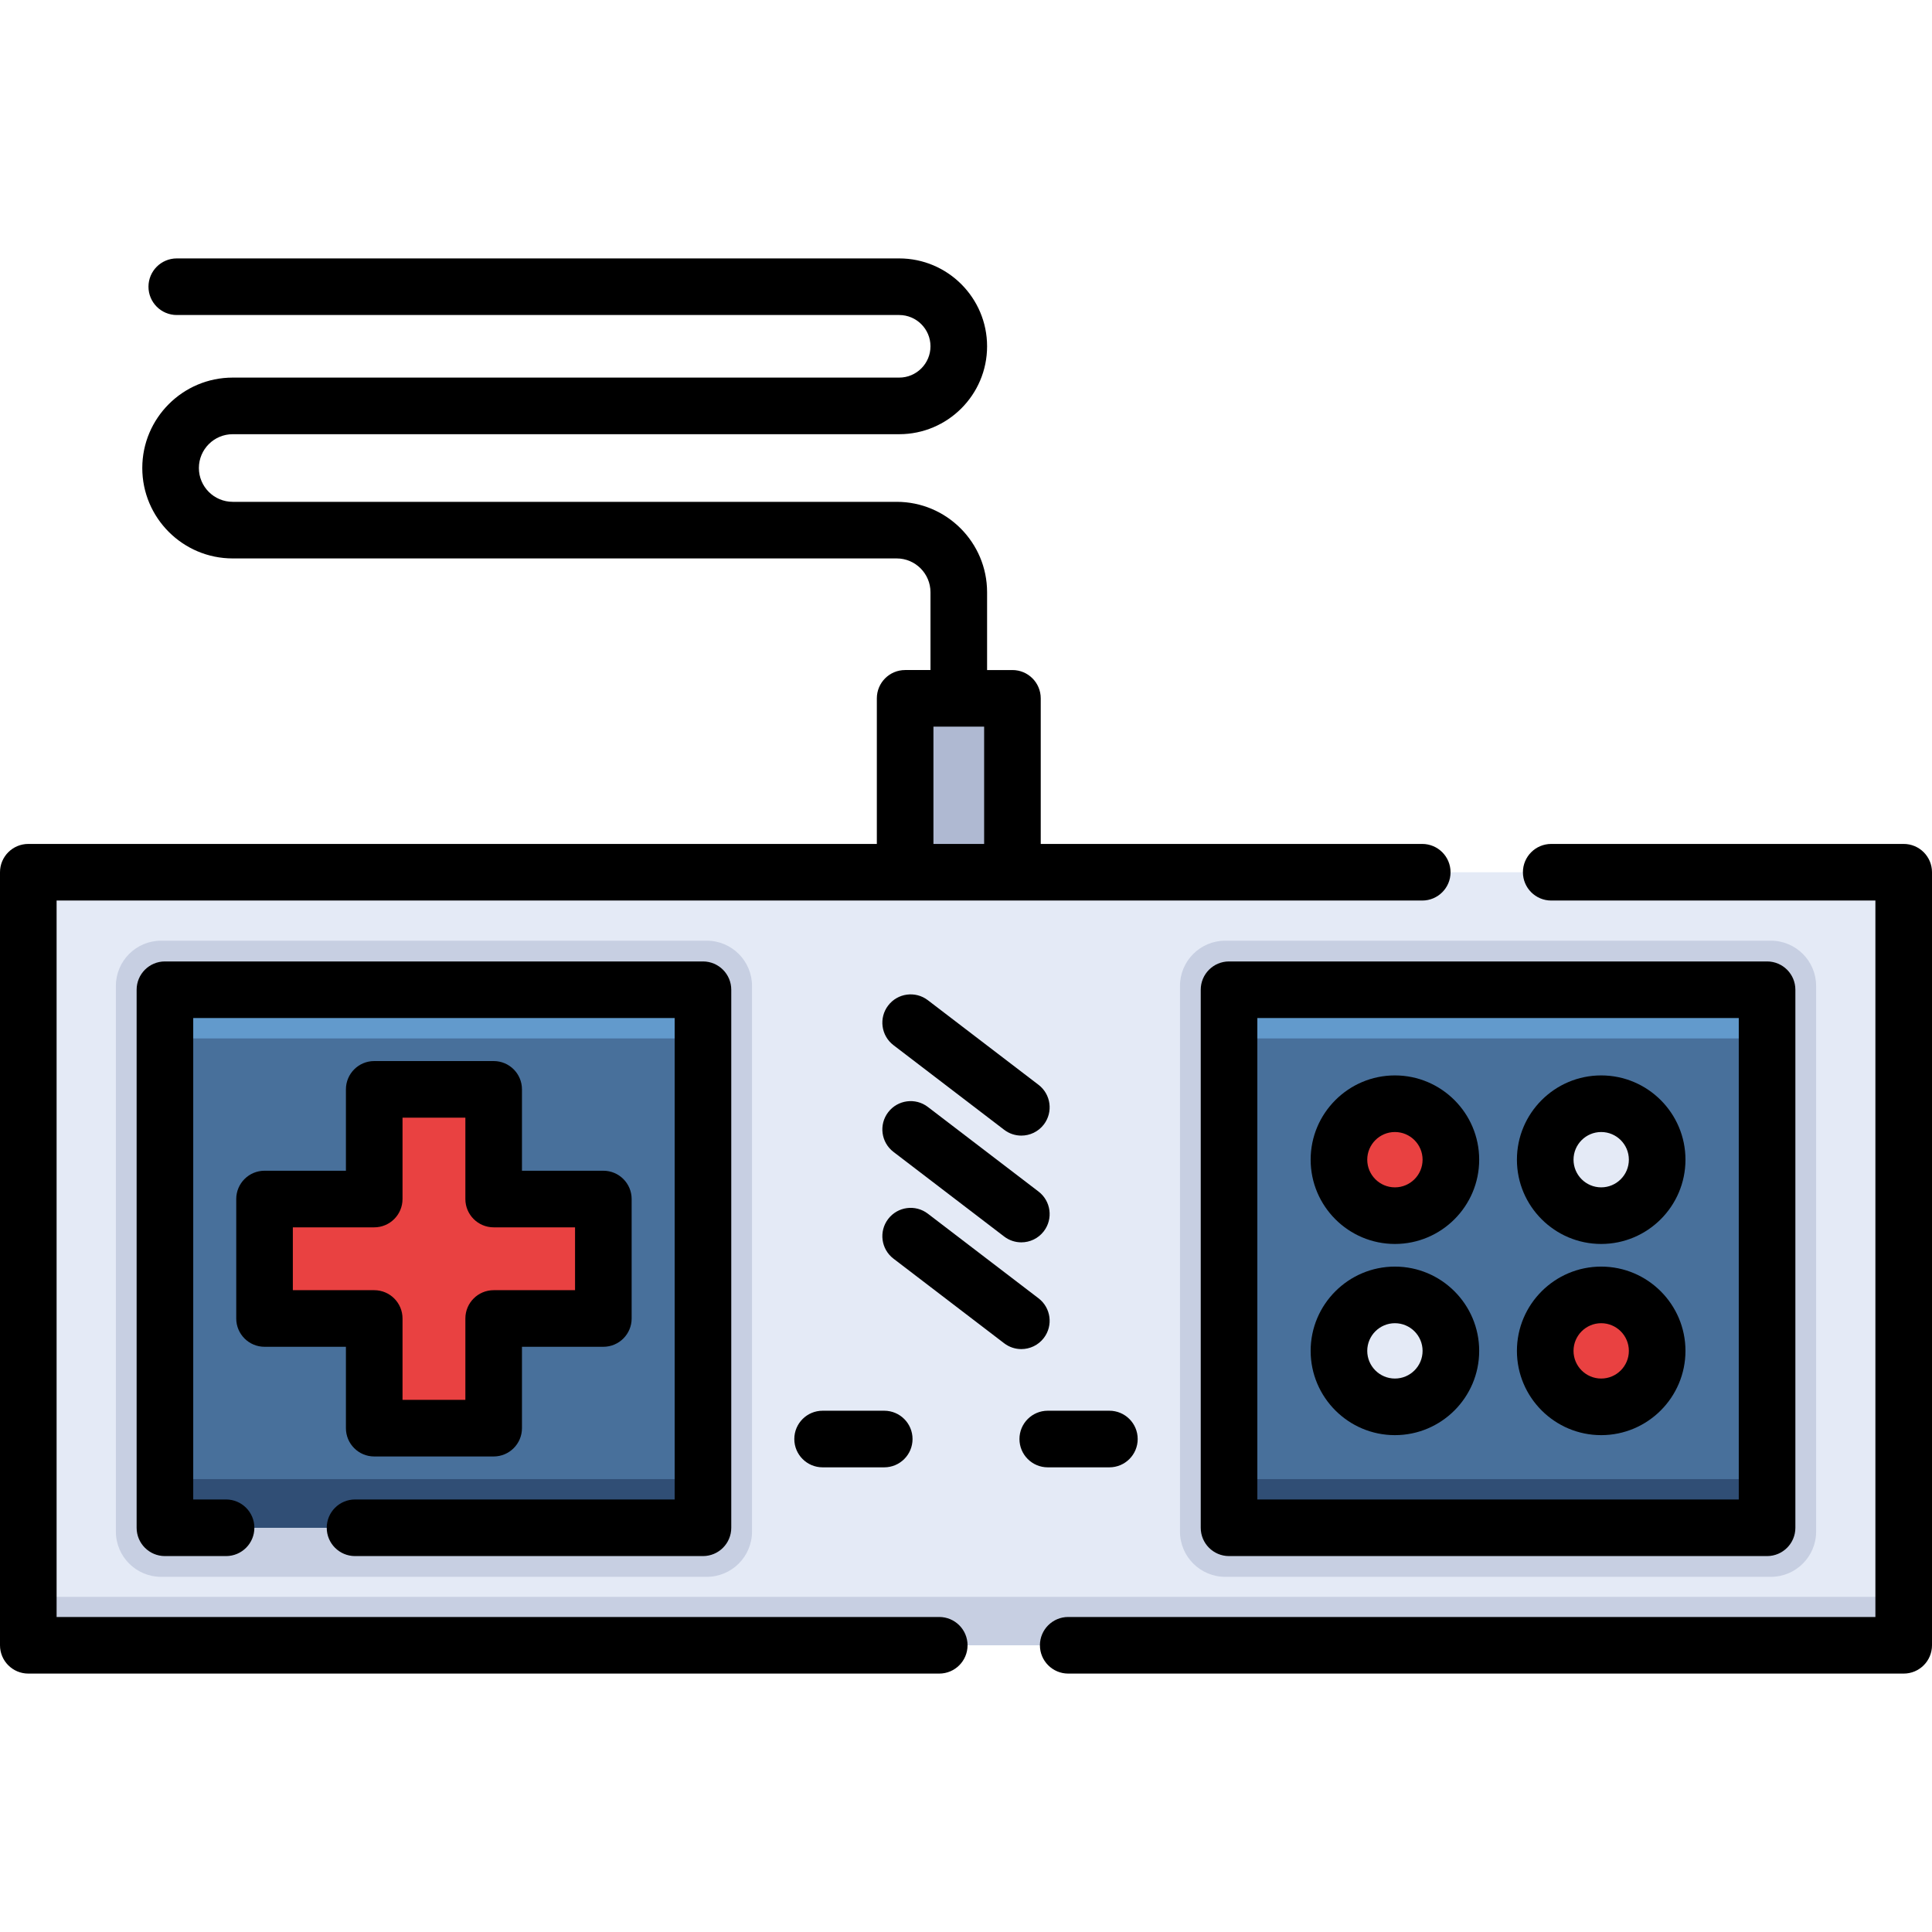 <?xml version="1.0" encoding="iso-8859-1"?>
<!-- Generator: Adobe Illustrator 19.0.0, SVG Export Plug-In . SVG Version: 6.00 Build 0)  -->
<svg xmlns="http://www.w3.org/2000/svg" xmlns:xlink="http://www.w3.org/1999/xlink" version="1.1" id="Layer_1" x="0px" y="0px" viewBox="0 0 512 512" style="enable-background:new 0 0 512 512;" xml:space="preserve" width="512" height="512">
<g id="XMLID_3213_">
	<g id="XMLID_3214_">
		<g id="XMLID_3216_">
			<g id="XMLID_3217_">
				<rect id="XMLID_3304_" x="239.871" y="185.069" style="fill:#AFB9D2;" width="28.435" height="70.424"/>
			</g>
		</g>
		<rect id="XMLID_3224_" x="7.5" y="231.152" style="fill:#E4EAF6;" width="497" height="204.865"/>
		<rect id="XMLID_3238_" x="7.5" y="423.191" style="fill:#C7CFE2;" width="497" height="12.826"/>
		<path id="XMLID_3245_" style="fill:#C7CFE2;" d="M30.708,405.877V261.292c0-6.627,5.373-12,12-12h144.585c6.627,0,12,5.373,12,12    v144.585c0,6.627-5.373,12-12,12H42.708C36.08,417.877,30.708,412.505,30.708,405.877z"/>
		<rect id="XMLID_3271_" x="43.708" y="262.292" style="fill:#48709B;" width="142.585" height="142.585"/>
		<rect id="XMLID_3276_" x="43.708" y="262.292" style="fill:#629ACC;" width="142.585" height="12.899"/>
		<rect id="XMLID_3279_" x="43.708" y="391.978" style="fill:#304E75;" width="142.585" height="12.899"/>
		<path id="XMLID_3288_" style="fill:#C7CFE2;" d="M312.708,405.877V261.292c0-6.627,5.373-12,12-12h144.585c6.627,0,12,5.373,12,12    v144.585c0,6.627-5.373,12-12,12H324.708C318.08,417.877,312.708,412.505,312.708,405.877z"/>
		<rect id="XMLID_3303_" x="325.708" y="262.292" style="fill:#48709B;" width="142.585" height="142.585"/>
		<rect id="XMLID_3307_" x="325.708" y="262.292" style="fill:#629ACC;" width="142.585" height="12.899"/>
		<rect id="XMLID_3316_" x="325.708" y="391.978" style="fill:#304E75;" width="142.585" height="12.899"/>
		<polygon id="XMLID_3317_" style="fill:#E94141;" points="159.894,317.758 130.827,317.758 130.827,288.691 99.173,288.691     99.173,317.758 70.107,317.758 70.107,349.412 99.173,349.412 99.173,378.478 130.827,378.478 130.827,349.412 159.894,349.412       "/>
		<g id="XMLID_3320_">
			<g id="XMLID_3322_">
				<g id="XMLID_3330_">
					<circle id="XMLID_3334_" style="fill:#E94141;" cx="369.667" cy="307.329" r="14.833"/>
				</g>
				<g id="XMLID_3335_">
					<circle id="XMLID_3345_" style="fill:#E4EAF6;" cx="424.333" cy="307.329" r="14.833"/>
				</g>
			</g>
			<g id="XMLID_3349_">
				<g id="XMLID_3350_">
					<circle id="XMLID_3353_" style="fill:#E4EAF6;" cx="369.667" cy="357.996" r="14.833"/>
				</g>
				<g id="XMLID_3358_">
					<circle id="XMLID_3359_" style="fill:#E94141;" cx="424.333" cy="357.996" r="14.833"/>
				</g>
			</g>
		</g>
	</g>
	<g id="XMLID_3361_">
		<path id="XMLID_3362_" d="M504.5,223.652h-93.411c-4.142,0-7.5,3.358-7.5,7.5s3.358,7.5,7.5,7.5H497v189.865H283.089    c-4.142,0-7.5,3.358-7.5,7.5s3.358,7.5,7.5,7.5H504.5c4.142,0,7.5-3.358,7.5-7.5V231.152    C512,227.01,508.642,223.652,504.5,223.652z"/>
		<path id="XMLID_3364_" d="M248.911,428.518H15V238.652h361.911c4.142,0,7.5-3.358,7.5-7.5s-3.358-7.5-7.5-7.5H275.806v-38.583    c0-4.142-3.358-7.5-7.5-7.5h-6.718v-20.617c0-13.212-10.749-23.962-23.961-23.962H61.667c-4.941,0-8.961-4.02-8.961-8.961    s4.02-8.962,8.961-8.962h176.629c12.843,0,23.292-10.449,23.292-23.292c0-12.844-10.449-23.292-23.292-23.292H46.847    c-4.142,0-7.5,3.358-7.5,7.5s3.358,7.5,7.5,7.5h191.449c4.572,0,8.292,3.72,8.292,8.292s-3.72,8.292-8.292,8.292H61.667    c-13.212,0-23.961,10.749-23.961,23.962c0,13.212,10.749,23.961,23.961,23.961h175.96c4.941,0,8.961,4.021,8.961,8.962v20.617    h-6.717c-4.142,0-7.5,3.358-7.5,7.5v38.583H7.5c-4.142,0-7.5,3.358-7.5,7.5v204.865c0,4.142,3.358,7.5,7.5,7.5h241.411    c4.142,0,7.5-3.358,7.5-7.5S253.053,428.518,248.911,428.518z M247.371,192.569h13.435v31.083h-13.435V192.569z"/>
		<path id="XMLID_3371_" d="M94.089,412.377h92.204c4.142,0,7.5-3.358,7.5-7.5V262.292c0-4.142-3.358-7.5-7.5-7.5H43.708    c-4.142,0-7.5,3.358-7.5,7.5v142.585c0,4.142,3.358,7.5,7.5,7.5h16.204c4.142,0,7.5-3.358,7.5-7.5s-3.358-7.5-7.5-7.5h-8.704    V269.792h127.585v127.585H94.089c-4.142,0-7.5,3.358-7.5,7.5S89.947,412.377,94.089,412.377z"/>
		<path id="XMLID_3372_" d="M318.208,262.292v142.585c0,4.142,3.358,7.5,7.5,7.5h142.585c4.142,0,7.5-3.358,7.5-7.5V262.292    c0-4.142-3.358-7.5-7.5-7.5H325.708C321.565,254.792,318.208,258.15,318.208,262.292z M333.208,269.792h127.585v127.585H333.208    V269.792z"/>
		<path id="XMLID_3375_" d="M276.625,354.577c2.516-3.291,1.888-7.998-1.403-10.513l-29.333-22.426    c-3.29-2.516-7.997-1.888-10.513,1.403c-2.516,3.291-1.888,7.998,1.403,10.513l29.333,22.426c1.36,1.04,2.961,1.542,4.55,1.542    C272.917,357.522,275.148,356.508,276.625,354.577z"/>
		<path id="XMLID_3380_" d="M275.222,315.776l-29.333-22.426c-3.29-2.516-7.997-1.888-10.513,1.403s-1.888,7.998,1.403,10.513    l29.333,22.426c1.36,1.04,2.961,1.542,4.55,1.542c2.256,0,4.487-1.014,5.963-2.945    C279.141,322.999,278.512,318.292,275.222,315.776z"/>
		<path id="XMLID_3381_" d="M275.222,287.489l-29.333-22.426c-3.29-2.515-7.997-1.888-10.513,1.403s-1.888,7.998,1.403,10.513    l29.333,22.426c1.36,1.04,2.961,1.542,4.55,1.542c2.256,0,4.487-1.014,5.963-2.945    C279.141,294.712,278.512,290.005,275.222,287.489z"/>
		<path id="XMLID_3383_" d="M130.827,281.191H99.173c-4.142,0-7.5,3.358-7.5,7.5v21.566H70.106c-4.142,0-7.5,3.358-7.5,7.5v31.655    c0,4.142,3.358,7.5,7.5,7.5h21.566v21.566c0,4.142,3.358,7.5,7.5,7.5h31.654c4.142,0,7.5-3.358,7.5-7.5v-21.566h21.566    c4.142,0,7.5-3.358,7.5-7.5v-31.655c0-4.142-3.358-7.5-7.5-7.5h-21.566v-21.566C138.327,284.549,134.969,281.191,130.827,281.191z     M152.394,325.257v16.655h-21.566c-4.142,0-7.5,3.358-7.5,7.5v21.566h-16.654v-21.566c0-4.142-3.358-7.5-7.5-7.5H77.606v-16.655    h21.566c4.142,0,7.5-3.358,7.5-7.5v-21.566h16.654v21.566c0,4.142,3.358,7.5,7.5,7.5H152.394z"/>
		<path id="XMLID_3391_" d="M369.667,284.996c-12.314,0-22.333,10.019-22.333,22.333c0,12.314,10.019,22.333,22.333,22.333    c12.315,0,22.333-10.019,22.333-22.333C392,295.014,381.981,284.996,369.667,284.996z M369.667,314.662    c-4.043,0-7.333-3.29-7.333-7.333s3.29-7.333,7.333-7.333c4.044,0,7.333,3.29,7.333,7.333S373.71,314.662,369.667,314.662z"/>
		<path id="XMLID_3406_" d="M424.333,284.996c-12.315,0-22.333,10.019-22.333,22.333c0,12.314,10.019,22.333,22.333,22.333    c12.314,0,22.333-10.019,22.333-22.333C446.667,295.014,436.648,284.996,424.333,284.996z M424.333,314.662    c-4.044,0-7.333-3.29-7.333-7.333s3.29-7.333,7.333-7.333c4.043,0,7.333,3.29,7.333,7.333S428.377,314.662,424.333,314.662z"/>
		<path id="XMLID_3432_" d="M369.667,335.662c-12.314,0-22.333,10.019-22.333,22.333s10.019,22.333,22.333,22.333    c12.315,0,22.333-10.019,22.333-22.333S381.981,335.662,369.667,335.662z M369.667,365.329c-4.043,0-7.333-3.29-7.333-7.333    s3.29-7.333,7.333-7.333c4.044,0,7.333,3.29,7.333,7.333S373.71,365.329,369.667,365.329z"/>
		<path id="XMLID_3439_" d="M424.333,335.662c-12.315,0-22.333,10.019-22.333,22.333s10.019,22.333,22.333,22.333    c12.314,0,22.333-10.019,22.333-22.333S436.648,335.662,424.333,335.662z M424.333,365.329c-4.044,0-7.333-3.29-7.333-7.333    s3.29-7.333,7.333-7.333c4.043,0,7.333,3.29,7.333,7.333S428.377,365.329,424.333,365.329z"/>
		<path id="XMLID_3445_" d="M218,388.858h16.333c4.142,0,7.5-3.358,7.5-7.5s-3.358-7.5-7.5-7.5H218c-4.142,0-7.5,3.358-7.5,7.5    S213.858,388.858,218,388.858z"/>
		<path id="XMLID_3446_" d="M294,388.858c4.142,0,7.5-3.358,7.5-7.5s-3.358-7.5-7.5-7.5h-16.333c-4.142,0-7.5,3.358-7.5,7.5    s3.358,7.5,7.5,7.5H294z"/>
	</g>
</g>















</svg>
